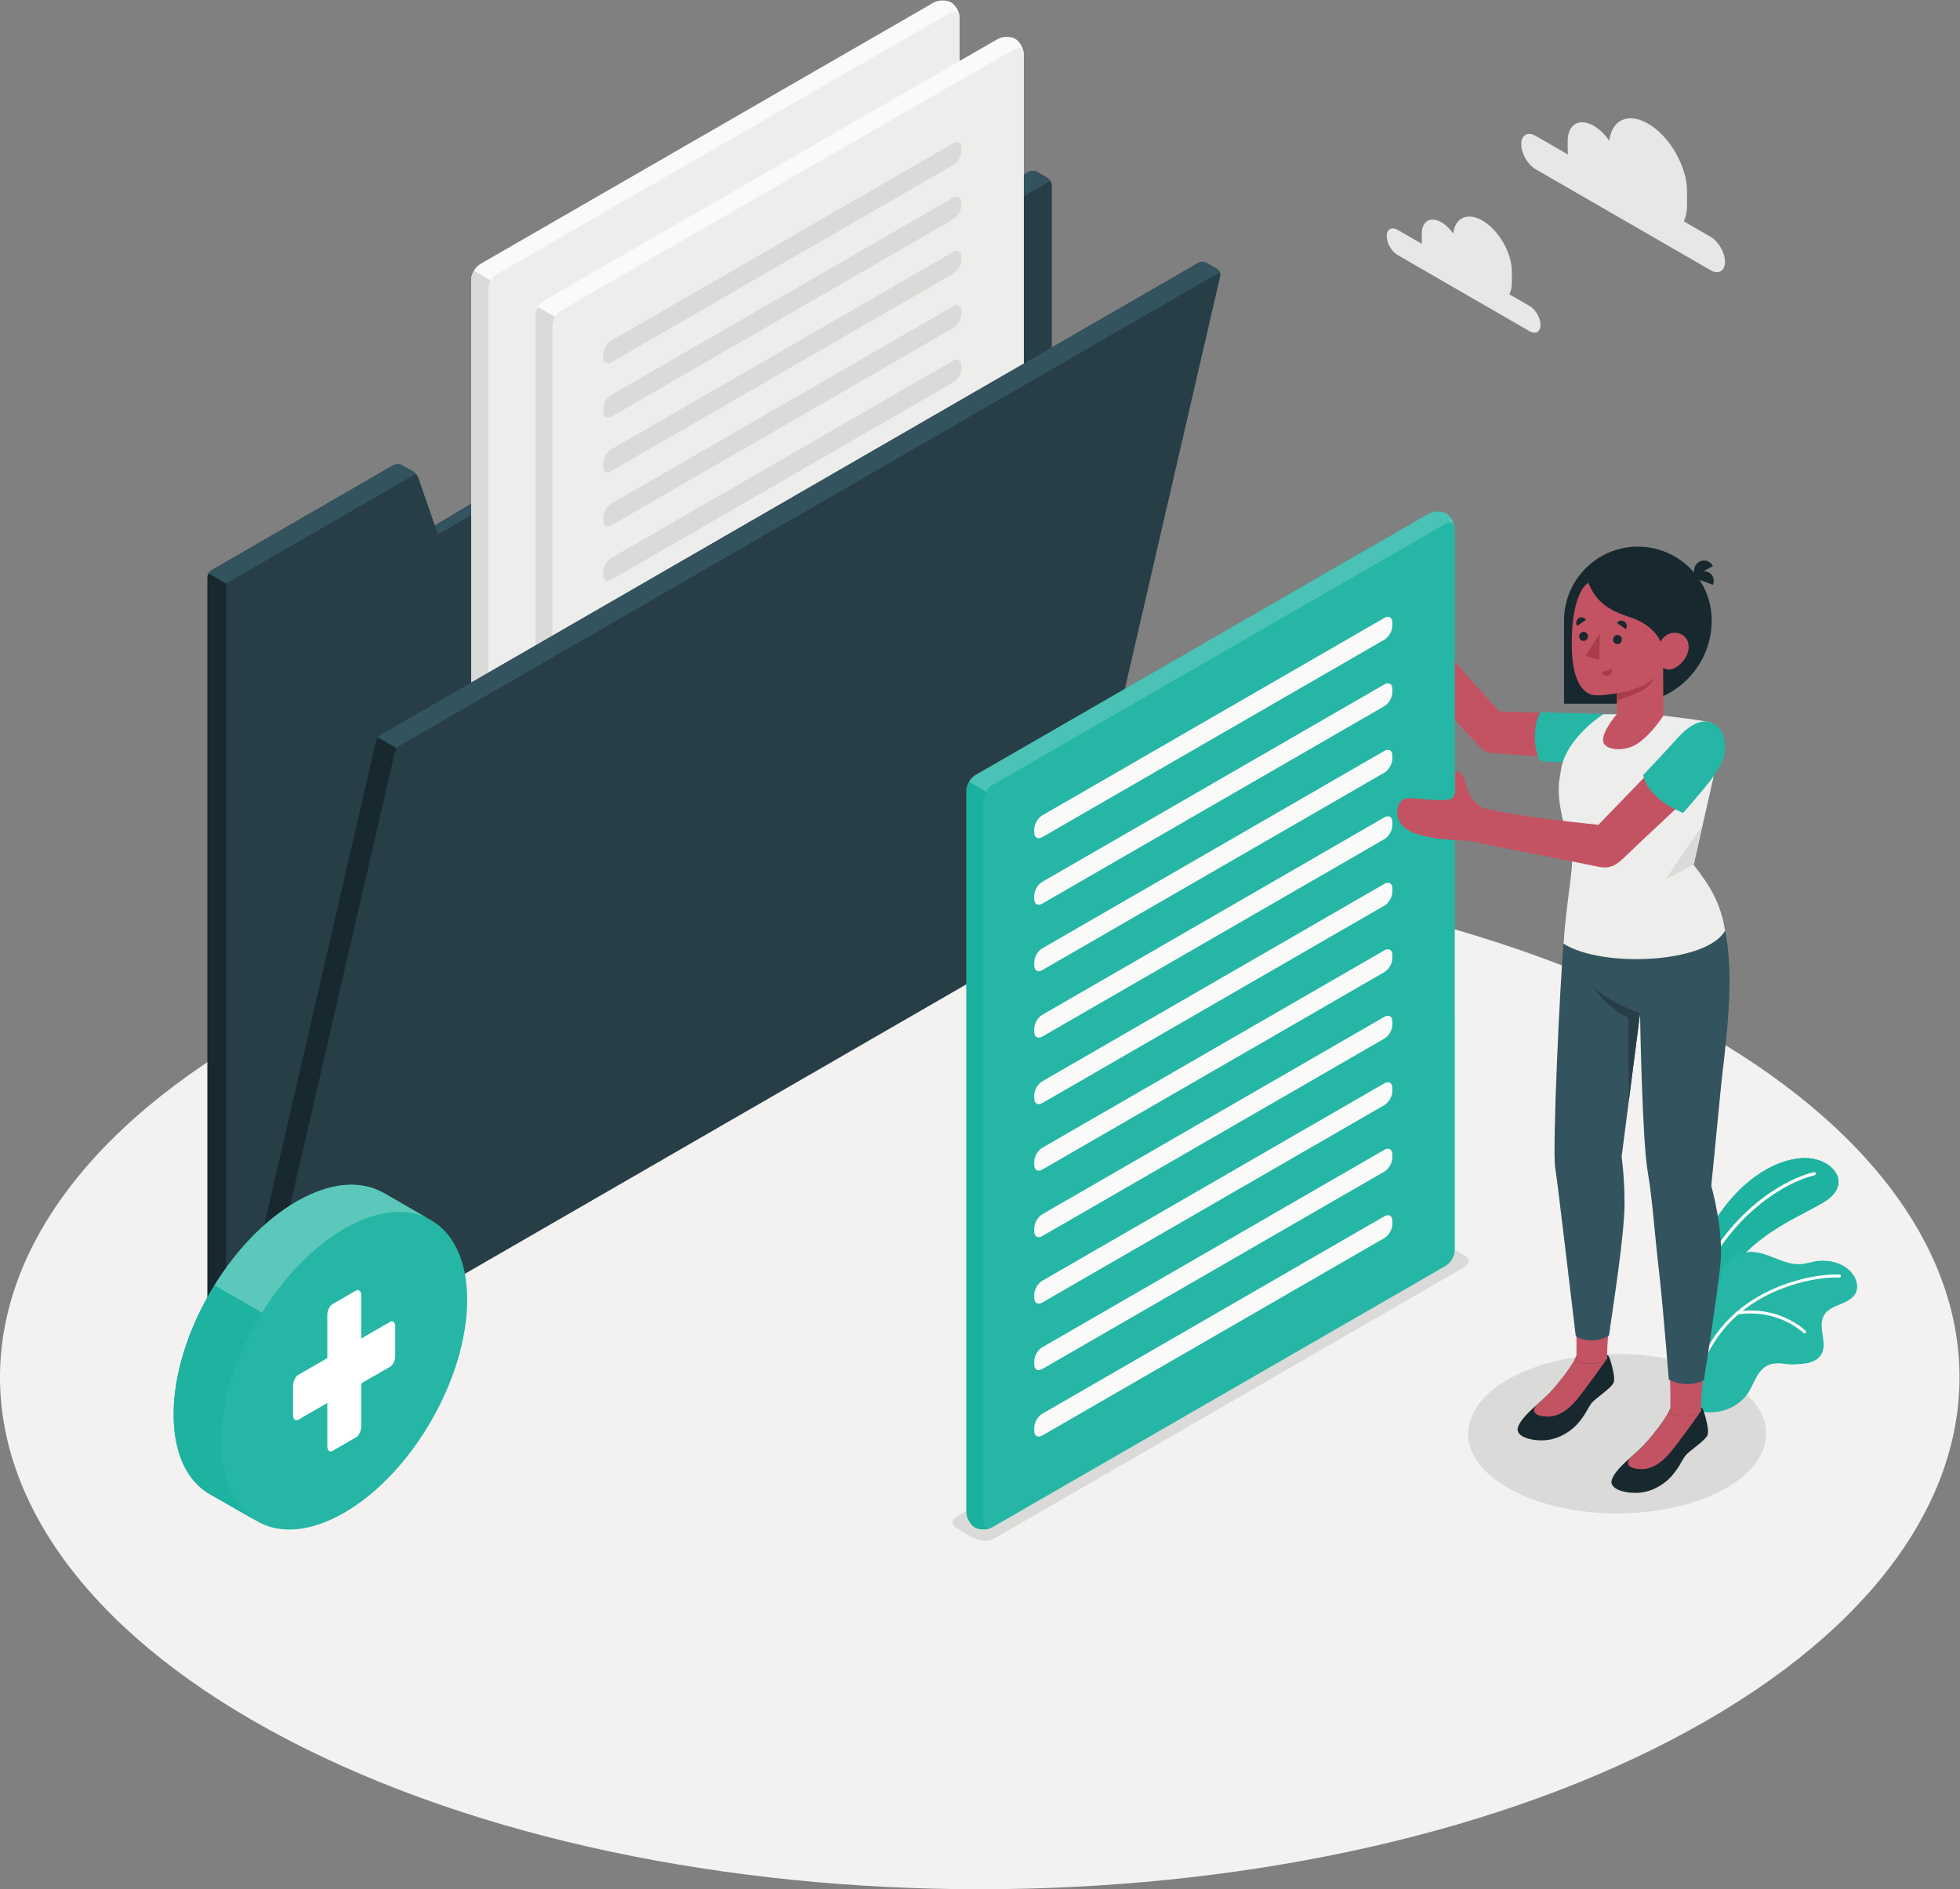 <?xml version="1.0" encoding="UTF-8" standalone="no"?>
<!-- Created with Inkscape (http://www.inkscape.org/) -->

<svg
   version="1.1"
   id="svg2"
   width="563.013"
   height="542.813"
   viewBox="0 0 563.013 542.813"
   sodipodi:docname="2905273.eps"
   xmlns:inkscape="http://www.inkscape.org/namespaces/inkscape"
   xmlns:sodipodi="http://sodipodi.sourceforge.net/DTD/sodipodi-0.dtd"
   xmlns="http://www.w3.org/2000/svg"
   xmlns:svg="http://www.w3.org/2000/svg">
  <rect x="0" y="0" width="563.013" height="542.813" fill="#808080" stroke="none"/>
  <defs
     id="defs6" />
  <sodipodi:namedview
     id="namedview4"
     pagecolor="#ffffff"
     bordercolor="#000000"
     borderopacity="0.25"
     inkscape:showpageshadow="2"
     inkscape:pageopacity="0.0"
     inkscape:pagecheckerboard="0"
     inkscape:deskcolor="#d1d1d1" />
  <g
     id="g8"
     inkscape:groupmode="layer"
     inkscape:label="ink_ext_XXXXXX"
     transform="matrix(1.333,0,0,-1.333,0,542.813)">
    <g
       id="g10"
       transform="scale(0.1)">
      <path
         d="m 618.398,323.211 c 824.522,-430.941 2161.332,-430.949 2985.832,-0.012 824.52,430.961 824.52,1129.661 0,1560.601 -824.52,430.95 -2161.32,430.95 -2985.847,0.01 -824.516,-430.94 -824.516,-1129.65 0.015,-1560.599"
         style="fill:#f3f2f1;fill-opacity:1;fill-rule:nonzero;stroke:none"
         id="path12" />
      <path
         d="m 2061.7,778.09 37.95,-21.91 c 11.96,-6.91 31.35,-6.91 43.3,0 l 1012.83,584.75 c 11.96,6.91 11.96,18.1 0,25.01 l -37.94,21.9 c -11.96,6.91 -31.34,6.91 -43.3,0.01 L 2061.7,803.09 c -11.96,-6.899 -11.96,-18.09 0,-25"
         style="fill:#dadbd8;fill-opacity:1;fill-rule:nonzero;stroke:none"
         id="path14" />
      <path
         d="m 3711.84,860.332 c -125.41,-67.094 -328.74,-67.094 -454.15,0 -125.41,67.066 -125.41,175.848 0,242.938 125.41,67.07 328.74,67.07 454.15,0 125.41,-67.09 125.41,-175.872 0,-242.938"
         style="fill:#dadbd8;fill-opacity:1;fill-rule:nonzero;stroke:none"
         id="path16" />
      <path
         d="m 3634.22,1262 c 0,0 11.56,101.65 62.12,180.55 50.57,78.9 120.05,128.14 184.88,133.26 64.83,5.13 117.19,-54.51 47.83,-95.47 -69.37,-40.96 -192.61,-82.76 -249.32,-235.95 l -45.51,17.61"
         style="fill:#26b6a6;fill-opacity:1;fill-rule:nonzero;stroke:none"
         id="path18" />
      <path
         d="m 3679.73,1244.39 -45.51,17.61 c 0,0 11.56,101.65 62.12,180.55 50.57,78.9 120.05,128.14 184.88,133.26 2.63,0.21 5.25,0.31 7.83,0.31 39.71,0 72.83,-23.89 72.84,-51.41 0,-14.8 -9.57,-30.63 -32.84,-44.37 -69.37,-40.96 -192.61,-82.76 -249.32,-235.95"
         style="fill:#1db3a0;fill-opacity:1;fill-rule:nonzero;stroke:none"
         id="path20" />
      <path
         d="m 3653.23,1288.4 -0.69,0.2 c -1.77,0.72 -2.62,2.74 -1.9,4.51 68.41,168.49 198.65,238.84 257.96,252.5 1.86,0.44 3.72,-0.74 4.16,-2.6 0.42,-1.87 -0.73,-3.73 -2.6,-4.15 -58.1,-13.38 -185.77,-82.52 -253.1,-248.36 -0.64,-1.54 -2.26,-2.39 -3.83,-2.1"
         style="fill:#ffffff;fill-opacity:1;fill-rule:nonzero;stroke:none"
         id="path22" />
      <path
         d="m 3999.53,1286.41 c -5.87,-13.23 -20.32,-20.13 -33.76,-25.54 -13.37,-5.37 -28.03,-11.23 -35.29,-23.74 -14.63,-25.27 9.39,-60.81 -6.31,-85.42 -6.6,-10.32 -18.86,-15.76 -30.91,-17.92 -10.01,-1.87 -20.22,-1.86 -30.37,-2.71 -4.89,0.1 -9.73,0.45 -14.44,1.12 -13.93,2.03 -29.05,2.67 -41.82,-4.46 -20.08,-11.29 -26.26,-36.65 -38.46,-56.21 -14.62,-23.42 -40.49,-38.75 -67.66,-42.45 -9.03,-1.19 -25.82,-2.81 -35.02,2.31 l -1.89,1.21 -0.17,0.17 c -1.27,1.42 -2.85,3.24 -3.53,4.22 l -0.36,0.6 c -3.56,13.1 2.25,26.74 2.49,40.28 l -0.02,2.45 c -0.56,15.74 -1.01,31.39 -1.37,47.09 -0.73,28.89 -1.06,57.83 -0.87,86.74 0.21,18.77 -2.06,39.32 5.89,57.01 8.8,19.45 30.66,19.88 38.94,38.97 3.31,7.61 5.07,15.76 8.28,23.46 9.56,22.55 32.73,38.77 57.26,39.98 38.19,1.94 72.46,-28.99 110.61,-26.18 9.87,0.78 19.5,3.78 29.24,5.58 30.92,5.79 66.68,-3.02 84.07,-29.19 7.26,-10.94 10.79,-25.37 5.47,-37.37"
         style="fill:#26b6a6;fill-opacity:1;fill-rule:nonzero;stroke:none"
         id="path24" />
      <path
         d="m 3656.41,1097.74 -0.25,0.06 c -1.74,0.46 -2.78,2.25 -2.31,3.99 52.77,197.97 261.35,226.58 310.15,223.06 1.77,-0.15 3.13,-1.69 3.02,-3.49 -0.13,-1.79 -1.69,-3.14 -3.49,-3.01 -47.73,3.44 -251.76,-24.55 -303.39,-218.24 -0.44,-1.66 -2.08,-2.67 -3.73,-2.37"
         style="fill:#ffffff;fill-opacity:1;fill-rule:nonzero;stroke:none"
         id="path26" />
      <path
         d="m 3888.17,1198.06 -1.73,0.91 c -0.52,0.53 -53.71,52.97 -141.94,39.99 -1.78,-0.24 -3.44,0.96 -3.7,2.74 -0.27,1.78 0.97,3.44 2.74,3.7 91.64,13.48 146.98,-41.29 147.54,-41.84 1.26,-1.29 1.25,-3.34 -0.03,-4.61 -0.78,-0.78 -1.86,-1.08 -2.88,-0.89"
         style="fill:#ffffff;fill-opacity:1;fill-rule:nonzero;stroke:none"
         id="path28" />
      <path
         d="m 2266.26,2203.04 v -99.6 L 540.547,1107.24 v -0.1 l -53.102,-30.6 c -22.394,12.9 -40.593,45.8 -40.593,73.4 v 1677.9 c 0,2.8 1,5.8 2.5,8.5 1.593,2.7 3.796,5.1 6.195,6.5 l 393.301,227.1 c 4.8,2.7 32.804,-9 37.402,-11.8 l 3,-1.7 c 2.301,-1.4 4.801,-3.6 6.898,-6.1 2.301,-2.7 4.204,-5.6 5,-8.3 l 35.602,-102.8 1280.2,762.6 c 4.6,2.59 12,2.7 16.81,0.3 l 23.78,-13.8 c 2.41,-1.41 4.51,-3.7 6.11,-6.41 1.6,-2.69 2.5,-5.79 2.5,-8.59 v -350.41 l 0.11,-1119.89"
         style="fill:#17282f;fill-opacity:1;fill-rule:nonzero;stroke:none"
         id="path30" />
      <path
         d="M 2266.26,2103.44 487.445,1076.54 v 1737.89 l 408.703,235.91 c 2.301,-2.7 4.204,-5.6 5,-8.3 l 35.602,-102.8 6.801,-19.5 1320.099,762.19 c 1.6,-2.69 2.5,-5.79 2.5,-8.59 l 0.11,-1569.9"
         style="fill:#273e47;fill-opacity:1;fill-rule:nonzero;stroke:none"
         id="path32" />
      <path
         d="m 896.148,3050.34 -408.703,-235.91 -38.093,21.91 c 1.601,2.71 3.796,5.11 6.199,6.51 l 393.301,227.1 c 4.8,2.7 12.5,2.7 17.101,-0.11 l 23.297,-13.4 c 2.297,-1.4 4.797,-3.6 6.898,-6.1"
         style="fill:#33535f;fill-opacity:1;fill-rule:nonzero;stroke:none"
         id="path34" />
      <path
         d="m 2263.65,3681.93 -1320.099,-762.19 -6.801,19.5 1280.2,762.61 c 4.6,2.6 12,2.7 16.81,0.29 l 23.78,-13.8 c 2.41,-1.41 4.51,-3.7 6.11,-6.41"
         style="fill:#33535f;fill-opacity:1;fill-rule:nonzero;stroke:none"
         id="path36" />
      <path
         d="m 1033.95,1783.23 c -10.17,5.88 -18.43,20.8 -18.43,33.33 v 1652.61 c 0,12.53 8.8,27.76 19.65,34.03 l 976.22,563.02 c 10.85,6.26 27.9,6.58 38.08,0.7 10.18,-5.88 18.43,-20.8 18.43,-33.33 l 0.01,-1652.6 c 0,-12.53 -8.8,-27.77 -19.65,-34.03 l -976.23,-563.02 c -10.85,-6.27 -27.9,-6.59 -38.08,-0.71"
         style="fill:#fafaf9;fill-opacity:1;fill-rule:nonzero;stroke:none"
         id="path38" />
      <path
         d="m 1072.03,1783.94 976.23,563.02 c 10.85,6.26 19.65,21.5 19.65,34.03 l -0.01,1652.6 c 0,12.53 -8.8,17.61 -19.65,11.34 l -976.23,-563.02 c -10.85,-6.26 -19.65,-21.5 -19.65,-34.03 l 0.01,-1652.6 c 0,-12.53 8.8,-17.61 19.65,-11.34"
         style="fill:#ededeb;fill-opacity:1;fill-rule:nonzero;stroke:none"
         id="path40" />
      <path
         d="m 1179,3416.3 737.14,425.59 c 9.56,5.53 17.32,1.05 17.32,-10 v -6.9 c 0,-11.04 -7.76,-24.47 -17.32,-30 L 1178.99,3369.4 c -9.56,-5.52 -17.31,-1.04 -17.31,10 v 6.9 c 0.01,11.05 7.76,24.48 17.32,30"
         style="fill:#dadbd8;fill-opacity:1;fill-rule:nonzero;stroke:none"
         id="path42" />
      <path
         d="m 1179,3299.18 737.14,425.59 c 9.56,5.52 17.32,1.05 17.32,-10 v -6.9 c 0,-11.05 -7.76,-24.48 -17.32,-30 l -737.15,-425.59 c -9.56,-5.53 -17.31,-1.05 -17.31,10 v 6.9 c 0.01,11.05 7.76,24.48 17.32,30"
         style="fill:#dadbd8;fill-opacity:1;fill-rule:nonzero;stroke:none"
         id="path44" />
      <path
         d="m 1179,3182.06 737.14,425.59 c 9.56,5.52 17.32,1.04 17.32,-10 v -6.91 c 0,-11.04 -7.76,-24.47 -17.32,-30 l -737.15,-425.59 c -9.56,-5.52 -17.31,-1.05 -17.31,10 v 6.91 c 0.01,11.04 7.76,24.47 17.32,30"
         style="fill:#dadbd8;fill-opacity:1;fill-rule:nonzero;stroke:none"
         id="path46" />
      <path
         d="m 1179,3064.93 737.14,425.59 c 9.56,5.53 17.32,1.05 17.32,-10 v -6.9 c 0,-11.05 -7.76,-24.48 -17.32,-30 l -737.15,-425.59 c -9.56,-5.52 -17.31,-1.05 -17.31,10 v 6.9 c 0.01,11.05 7.76,24.48 17.32,30"
         style="fill:#dadbd8;fill-opacity:1;fill-rule:nonzero;stroke:none"
         id="path48" />
      <path
         d="m 1179,2947.8 737.14,425.6 c 9.56,5.52 17.32,1.05 17.32,-10 v -6.9 c 0,-11.05 -7.76,-24.48 -17.32,-30 l -737.15,-425.6 c -9.56,-5.52 -17.31,-1.05 -17.31,10 v 6.9 c 0.01,11.05 7.76,24.48 17.32,30"
         style="fill:#dadbd8;fill-opacity:1;fill-rule:nonzero;stroke:none"
         id="path50" />
      <path
         d="m 1179,2829.83 737.14,425.59 c 9.56,5.52 17.32,1.04 17.32,-10 v -6.91 c 0,-11.04 -7.76,-24.47 -17.32,-30 l -737.15,-425.59 c -9.56,-5.52 -17.31,-1.04 -17.31,10 v 6.91 c 0.01,11.04 7.76,24.47 17.32,30"
         style="fill:#dadbd8;fill-opacity:1;fill-rule:nonzero;stroke:none"
         id="path52" />
      <path
         d="m 1179,2712.7 737.14,425.59 c 9.56,5.53 17.32,1.05 17.32,-10 v -6.9 c 0,-11.05 -7.76,-24.48 -17.32,-30 L 1178.99,2665.8 c -9.56,-5.53 -17.31,-1.05 -17.31,10 v 6.9 c 0.01,11.05 7.76,24.48 17.32,30"
         style="fill:#dadbd8;fill-opacity:1;fill-rule:nonzero;stroke:none"
         id="path54" />
      <path
         d="m 1179,2595.58 737.14,425.59 c 9.56,5.52 17.32,1.04 17.32,-10 v -6.91 c 0,-11.04 -7.76,-24.47 -17.32,-30 l -737.15,-425.59 c -9.56,-5.52 -17.31,-1.04 -17.31,10 v 6.91 c 0.01,11.04 7.76,24.48 17.32,30"
         style="fill:#dadbd8;fill-opacity:1;fill-rule:nonzero;stroke:none"
         id="path56" />
      <path
         d="m 1179,2478.45 737.14,425.59 c 9.56,5.53 17.32,1.05 17.32,-10 v -6.9 c 0,-11.05 -7.76,-24.48 -17.32,-30 l -737.15,-425.59 c -9.56,-5.53 -17.31,-1.05 -17.31,10 v 6.9 c 0.01,11.05 7.76,24.48 17.32,30"
         style="fill:#dadbd8;fill-opacity:1;fill-rule:nonzero;stroke:none"
         id="path58" />
      <path
         d="m 1179,2361.32 737.14,425.6 c 9.56,5.52 17.32,1.05 17.32,-10 v -6.9 c 0,-11.05 -7.76,-24.48 -17.32,-30 l -737.15,-425.59 c -9.56,-5.53 -17.31,-1.05 -17.31,10 v 6.89 c 0.01,11.05 7.76,24.48 17.32,30"
         style="fill:#dadbd8;fill-opacity:1;fill-rule:nonzero;stroke:none"
         id="path60" />
      <path
         d="m 1179,2243.69 737.14,425.59 c 9.56,5.52 17.32,1.04 17.32,-10 v -6.91 c 0,-11.04 -7.76,-24.47 -17.32,-30 l -737.15,-425.59 c -9.56,-5.52 -17.31,-1.04 -17.31,10 v 6.91 c 0.01,11.04 7.76,24.48 17.32,30"
         style="fill:#dadbd8;fill-opacity:1;fill-rule:nonzero;stroke:none"
         id="path62" />
      <path
         d="m 1179,2126.56 737.14,425.59 c 9.56,5.53 17.32,1.05 17.32,-10 v -6.9 c 0,-11.04 -7.76,-24.48 -17.32,-30 l -737.15,-425.59 c -9.56,-5.52 -17.31,-1.05 -17.31,10 v 6.9 c 0.01,11.05 7.76,24.48 17.32,30"
         style="fill:#dadbd8;fill-opacity:1;fill-rule:nonzero;stroke:none"
         id="path64" />
      <path
         d="m 1179,2009.44 737.14,425.59 c 9.56,5.52 17.32,1.05 17.32,-10 v -6.9 c 0,-11.05 -7.76,-24.48 -17.32,-30 l -737.15,-425.59 c -9.56,-5.53 -17.31,-1.05 -17.31,10 v 6.9 c 0.01,11.04 7.76,24.47 17.32,30"
         style="fill:#dadbd8;fill-opacity:1;fill-rule:nonzero;stroke:none"
         id="path66" />
      <path
         d="m 1069.47,1782.65 c -10.8,-5 -26.1,-4.9 -35.5,0.6 -10.2,5.9 -18.4,20.8 -18.4,33.3 v 1652.57 c 0,6.31 2.2,13.2 5.7,19.4 l 36.9,-21.3 c -3.6,-6.09 -5.8,-13.1 -5.8,-19.29 V 1795.25 c 0,-11.5 7.5,-16.7 17.1,-12.6"
         style="fill:#dadbd8;fill-opacity:1;fill-rule:nonzero;stroke:none"
         id="path68" />
      <path
         d="m 1172.14,1704.83 c -10.18,5.88 -18.43,20.8 -18.43,33.33 v 1652.6 c 0,12.53 8.8,27.77 19.65,34.04 l 976.22,563.01 c 10.85,6.27 27.9,6.59 38.07,0.71 10.19,-5.88 18.44,-20.8 18.44,-33.33 l 0.01,-1652.6 c 0,-12.53 -8.8,-27.77 -19.65,-34.03 l -976.22,-563.03 c -10.86,-6.26 -27.91,-6.58 -38.09,-0.7"
         style="fill:#fafaf9;fill-opacity:1;fill-rule:nonzero;stroke:none"
         id="path70" />
      <path
         d="m 1210.23,1705.53 976.22,563.03 c 10.85,6.26 19.65,21.5 19.65,34.03 l -0.01,1652.6 c 0,12.53 -8.8,17.61 -19.65,11.35 l -976.23,-563.03 c -10.85,-6.26 -19.65,-21.5 -19.65,-34.03 l 0.02,-1652.6 c 0,-12.53 8.79,-17.61 19.65,-11.35"
         style="fill:#ededeb;fill-opacity:1;fill-rule:nonzero;stroke:none"
         id="path72" />
      <path
         d="m 1317.2,3337.9 737.13,425.59 c 9.57,5.53 17.32,1.05 17.32,-10 v -6.9 c 0,-11.05 -7.75,-24.47 -17.32,-30 L 1317.18,3291 c -9.56,-5.52 -17.32,-1.05 -17.31,10 v 6.9 c 0,11.05 7.76,24.48 17.33,30"
         style="fill:#dadbd8;fill-opacity:1;fill-rule:nonzero;stroke:none"
         id="path74" />
      <path
         d="m 1317.2,3220.78 737.13,425.59 c 9.57,5.52 17.32,1.04 17.32,-10 v -6.91 c 0,-11.04 -7.75,-24.47 -17.32,-30 l -737.15,-425.58 c -9.56,-5.53 -17.32,-1.05 -17.31,10 v 6.9 c 0,11.04 7.76,24.47 17.33,30"
         style="fill:#dadbd8;fill-opacity:1;fill-rule:nonzero;stroke:none"
         id="path76" />
      <path
         d="m 1317.2,3103.66 737.13,425.59 c 9.57,5.52 17.32,1.04 17.32,-10 v -6.91 c 0,-11.04 -7.75,-24.48 -17.32,-30 l -737.15,-425.59 c -9.56,-5.52 -17.32,-1.05 -17.31,10 v 6.91 c 0,11.04 7.76,24.47 17.33,30"
         style="fill:#dadbd8;fill-opacity:1;fill-rule:nonzero;stroke:none"
         id="path78" />
      <path
         d="m 1317.2,2986.53 737.13,425.59 c 9.57,5.52 17.32,1.04 17.32,-10 v -6.91 c 0,-11.04 -7.75,-24.47 -17.32,-30 l -737.15,-425.58 c -9.56,-5.53 -17.32,-1.05 -17.31,10 v 6.9 c 0,11.04 7.76,24.48 17.33,30"
         style="fill:#dadbd8;fill-opacity:1;fill-rule:nonzero;stroke:none"
         id="path80" />
      <path
         d="M 1317.2,2869.41 2054.33,3295 c 9.57,5.52 17.32,1.04 17.32,-10 v -6.91 c 0,-11.04 -7.75,-24.47 -17.32,-30 L 1317.18,2822.5 c -9.56,-5.52 -17.32,-1.05 -17.31,10 v 6.91 c 0,11.04 7.76,24.47 17.33,30"
         style="fill:#dadbd8;fill-opacity:1;fill-rule:nonzero;stroke:none"
         id="path82" />
      <path
         d="m 1317.2,2751.42 737.13,425.6 c 9.57,5.52 17.32,1.04 17.32,-10 v -6.91 c 0,-11.05 -7.75,-24.47 -17.32,-30 l -737.15,-425.59 c -9.56,-5.52 -17.32,-1.05 -17.31,10 v 6.9 c 0,11.05 7.76,24.48 17.33,30"
         style="fill:#dadbd8;fill-opacity:1;fill-rule:nonzero;stroke:none"
         id="path84" />
      <path
         d="m 1317.2,2634.3 737.13,425.59 c 9.57,5.52 17.32,1.05 17.32,-10 v -6.91 c 0,-11.04 -7.75,-24.47 -17.32,-30 l -737.15,-425.59 c -9.56,-5.52 -17.32,-1.04 -17.31,10 v 6.91 c 0,11.04 7.76,24.48 17.33,30"
         style="fill:#dadbd8;fill-opacity:1;fill-rule:nonzero;stroke:none"
         id="path86" />
      <path
         d="m 1317.2,2517.17 737.13,425.59 c 9.57,5.53 17.32,1.05 17.32,-10 v -6.9 c 0,-11.04 -7.75,-24.48 -17.32,-30 l -737.15,-425.59 c -9.56,-5.52 -17.32,-1.05 -17.31,10 v 6.9 c 0,11.05 7.76,24.48 17.33,30"
         style="fill:#dadbd8;fill-opacity:1;fill-rule:nonzero;stroke:none"
         id="path88" />
      <path
         d="m 1317.2,2400.05 737.13,425.59 c 9.57,5.52 17.32,1.05 17.32,-10 v -6.9 c 0,-11.05 -7.75,-24.48 -17.32,-30 l -737.15,-425.59 c -9.56,-5.53 -17.32,-1.05 -17.31,10 v 6.9 c 0,11.05 7.76,24.48 17.33,30"
         style="fill:#dadbd8;fill-opacity:1;fill-rule:nonzero;stroke:none"
         id="path90" />
      <path
         d="m 1317.2,2282.93 737.13,425.59 c 9.57,5.52 17.32,1.04 17.32,-10 v -6.91 c 0,-11.04 -7.75,-24.47 -17.32,-30 l -737.15,-425.59 c -9.56,-5.52 -17.32,-1.04 -17.31,10 v 6.91 c 0,11.04 7.76,24.47 17.33,30"
         style="fill:#dadbd8;fill-opacity:1;fill-rule:nonzero;stroke:none"
         id="path92" />
      <path
         d="m 1317.2,2165.28 737.13,425.6 c 9.57,5.52 17.32,1.05 17.32,-10 v -6.91 c 0,-11.04 -7.75,-24.48 -17.32,-30 l -737.15,-425.59 c -9.56,-5.52 -17.32,-1.04 -17.31,10 v 6.9 c 0,11.05 7.76,24.48 17.33,30"
         style="fill:#dadbd8;fill-opacity:1;fill-rule:nonzero;stroke:none"
         id="path94" />
      <path
         d="m 1317.2,2048.16 737.13,425.59 c 9.57,5.52 17.32,1.05 17.32,-10 v -6.9 c 0,-11.05 -7.75,-24.48 -17.32,-30 l -737.15,-425.59 c -9.56,-5.53 -17.32,-1.05 -17.31,10 v 6.9 c 0,11.05 7.76,24.48 17.33,30"
         style="fill:#dadbd8;fill-opacity:1;fill-rule:nonzero;stroke:none"
         id="path96" />
      <path
         d="m 1317.2,1931.04 737.13,425.59 c 9.57,5.52 17.32,1.04 17.32,-10 v -6.91 c 0,-11.04 -7.75,-24.47 -17.32,-30 l -737.15,-425.59 c -9.56,-5.52 -17.32,-1.04 -17.31,10 v 6.91 c 0,11.04 7.76,24.47 17.33,30"
         style="fill:#dadbd8;fill-opacity:1;fill-rule:nonzero;stroke:none"
         id="path98" />
      <path
         d="m 1207.66,1704.24 c -10.8,-5 -26.1,-4.89 -35.5,0.61 -10.2,5.89 -18.4,20.8 -18.4,33.3 v 1652.57 c 0,6.3 2.2,13.2 5.7,19.41 l 36.9,-21.31 c -3.61,-6.1 -5.8,-13.1 -5.8,-19.3 V 1716.85 c 0,-11.51 7.5,-16.71 17.1,-12.61"
         style="fill:#dadbd8;fill-opacity:1;fill-rule:nonzero;stroke:none"
         id="path100" />
      <path
         d="m 2629.55,3477.34 -285.2,-1235 -26.3,-113.6 c -6.2,-26.9 -30.6,-59.9 -54.5,-73.7 l -1692.202,-977 c -11.2,-6.5 -25.602,-10.1 -40,-10.7 -15.996,-0.7 -32.098,2.3 -43.903,9.2 l 8.703,37.7 c 0.301,1.2 0.602,2.4 0.899,3.7 l 9.5,41.3 41.402,179.2 262.199,1135.4 c 0.301,1.4 0.903,2.8 1.598,4.2 0.699,1.3 1.5,2.6 2.305,3.8 l 0.398,0.6 c 2,2.6 4.301,4.8 6.602,6.2 l 1445.099,834.29 316.3,182.61 c 4.8,2.8 12.59,2.8 17.4,0 l 23.3,-13.4 c 4.7,-2.8 7.6,-9.41 6.4,-14.8"
         style="fill:#273e47;fill-opacity:1;fill-rule:nonzero;stroke:none"
         id="path102" />
      <path
         d="m 2629.85,3479.84 c -0.21,3.5 -2.8,4.59 -6.7,2.3 l -1761.498,-1017 c -2.3,-1.3 -4.703,-3.6 -6.601,-6.2 l -40.602,23.5 c 2,2.6 4.301,4.8 6.602,6.2 l 1761.399,1016.9 c 4.8,2.8 12.59,2.8 17.4,0 l 23.3,-13.4 c 3.99,-2.4 6.7,-7.5 6.7,-12.3"
         style="fill:#33535f;fill-opacity:1;fill-rule:nonzero;stroke:none"
         id="path104" />
      <path
         d="m 855.051,2458.94 c -1.203,-1.6 -2.199,-3.3 -3.004,-4.9 -0.598,-1.3 -0.996,-2.5 -1.301,-3.6 L 600.051,1364.64 h -0.106 l -52.797,-228.8 -6.601,-28.6 v -0.1 l -9.199,-39.8 c -15.996,-0.7 -32.098,2.3 -43.903,9.2 l 8.703,37.7 c 0.301,1.2 0.602,2.4 0.899,3.7 l 9.5,41.3 41.402,179.2 262.199,1135.4 c 0.301,1.4 0.903,2.8 1.598,4.2 0.699,1.3 1.5,2.6 2.305,3.8 l 0.398,0.6 40.602,-23.5"
         style="fill:#17282f;fill-opacity:1;fill-rule:nonzero;stroke:none"
         id="path106" />
      <path
         d="m 549.488,1181.4 c 4.285,-2.47 6.453,-7.46 5.34,-12.28 l -14.281,-61.88 v -0.1 l -7.168,-31.02 c -1.234,-5.34 -6.141,-9.03 -11.609,-8.76 -12.692,0.63 -24.879,3.66 -34.325,9.18 -22.394,12.9 -40.593,45.8 -40.593,73.4 v 71.21 c 0,8.67 9.382,14.09 16.89,9.75 l 18.086,-10.45 c 3.481,-2.02 5.617,-5.76 5.617,-9.77 v -35.4 c 0,-13.39 19.215,-15.58 22.231,-2.52 l 3.019,13.09 c 1.703,7.37 10.047,10.99 16.598,7.21 l 20.195,-11.66"
         style="fill:#17282f;fill-opacity:1;fill-rule:nonzero;stroke:none"
         id="path108" />
      <path
         d="m 923.047,1445.32 -96.305,55.59 h -0.199 l -1,0.61 -0.098,-0.21 c -47.89,27.04 -113.539,23.05 -186.277,-18.96 -68.051,-39.2 -130.105,-104.66 -176.902,-180.39 -54.078,-87.2 -88.102,-188.17 -88.102,-278.66 0,-84.409 29.539,-143.679 77.324,-171.409 v -0.11 l 0.305,-0.09 97.781,-55.851 c 48.293,-30.781 116.465,-28.059 192.098,15.609 146.391,84.512 265.068,290.061 265.078,459.091 0,88.01 -32.203,148.68 -83.703,174.78"
         style="fill:#26b6a6;fill-opacity:1;fill-rule:nonzero;stroke:none"
         id="path110" />
      <path
         d="m 547.668,796.922 -25.074,14.328 24.996,-14.281 c 0.023,-0.02 0.051,-0.028 0.078,-0.047 m -96.18,54.887 -0.023,0.011 v 0.078 c 0.008,-0.007 0.015,-0.007 0.023,-0.007 v -0.082 m -20.367,14.781 c -25.734,22.711 -43.973,56.91 -52.144,101.101 8.171,-44.179 26.418,-78.371 52.144,-101.101 m -52.156,101.172 c -0.012,0.058 -0.024,0.117 -0.035,0.179 0.011,-0.062 0.023,-0.121 0.035,-0.179 m -0.082,0.437 v 0 0 m -4.719,55.111 v 0.01 c 0,60.99 15.441,126.7 42.066,189.75 -26.613,-63.06 -42.062,-128.79 -42.066,-189.76"
         style="fill:#d5d7d4;fill-opacity:1;fill-rule:nonzero;stroke:none"
         id="path112" />
      <path
         d="m 547.59,796.969 -24.996,14.281 -70.824,40.469 -0.282,0.09 v 0.082 c -0.008,0 -0.015,0 -0.023,0.007 v 0.024 c -7.211,4.18 -14.004,9.078 -20.344,14.668 -25.726,22.73 -43.973,56.922 -52.144,101.101 -0.004,0.02 -0.008,0.039 -0.012,0.071 -0.012,0.058 -0.024,0.117 -0.035,0.179 -0.016,0.09 -0.032,0.168 -0.047,0.258 v 0 c -3.098,16.942 -4.715,35.331 -4.719,55.111 0.004,60.97 15.453,126.7 42.066,189.76 12.887,30.52 28.391,60.41 46.036,88.85 v 0 0 l 102.3,-59 c -54.101,-87.2 -88,-188 -88,-278.4 0,-80.649 26.969,-138.329 71.024,-167.551"
         style="fill:#1db3a0;fill-opacity:1;fill-rule:nonzero;stroke:none"
         id="path114" />
      <path
         d="m 855.988,1484.03 -29.246,16.88 h -0.199 l -0.984,0.6 0.007,0.01 1,-0.6 h 0.204 l 29.218,-16.89 m -30.543,17.28 c -5.918,3.35 -12.105,6.21 -18.55,8.59 6.445,-2.37 12.636,-5.24 18.554,-8.57 l -0.004,-0.02"
         style="fill:#75898d;fill-opacity:1;fill-rule:nonzero;stroke:none"
         id="path116" />
      <path
         d="m 564.566,1242.92 v 0 0 l -102.3,59 c 46.8,75.8 108.902,141.2 176.902,180.4 42.457,24.53 82.535,36.1 118.066,36.1 17.782,0 34.426,-2.9 49.661,-8.52 6.445,-2.38 12.632,-5.24 18.55,-8.59 l 0.004,0.02 c 0.008,-0.01 0.012,-0.01 0.016,-0.01 l 0.094,0.19 0.984,-0.6 h 0.199 l 29.246,-16.88 65.078,-37.61 c -18.168,8.82 -38.691,13.38 -60.996,13.38 -35.636,0 -75.843,-11.64 -118.406,-36.18 -68.098,-39.4 -130.199,-104.9 -177.098,-180.7"
         style="fill:#5cc8bc;fill-opacity:1;fill-rule:nonzero;stroke:none"
         id="path118" />
      <path
         d="m 778.316,1090.25 v -92.969 c 0,-4.59 -1.086,-9.16 -3.242,-13.73 -2.164,-4.59 -4.73,-7.731 -7.699,-9.442 l -51.078,-29.488 c -2.977,-1.723 -5.543,-1.551 -7.703,0.539 -2.164,2.078 -3.242,5.399 -3.242,9.988 v 92.972 l -62.832,-36.28 c -2.973,-1.72 -5.543,-1.54 -7.7,0.55 -2.168,2.07 -3.242,5.4 -3.242,9.98 v 63.04 c 0,4.57 1.074,9.14 3.242,13.73 2.157,4.57 4.727,7.72 7.7,9.44 l 62.832,36.27 v 92.97 c 0,4.57 1.078,9.15 3.242,13.73 2.16,4.57 4.726,7.72 7.703,9.44 l 51.078,29.49 c 2.969,1.71 5.535,1.53 7.699,-0.55 2.156,-2.08 3.242,-5.41 3.242,-9.98 v -92.97 l 62.426,36.04 c 2.969,1.72 5.539,1.53 7.699,-0.54 2.164,-2.09 3.243,-5.42 3.243,-9.99 v -63.04 c 0,-4.58 -1.079,-9.16 -3.243,-13.73 -2.16,-4.58 -4.73,-7.72 -7.699,-9.43 l -62.426,-36.04"
         style="fill:#ffffff;fill-opacity:1;fill-rule:nonzero;stroke:none"
         id="path120" />
      <path
         d="m 3348.63,2535.11 -116.84,3.24 c -7.85,6.72 -130.55,145.22 -130.55,145.22 0,0 -44.16,-69.68 -44.91,-74.12 -0.73,-4.43 120.33,-133.9 132.3,-146.96 6.62,-7.23 12.69,-13.01 28.56,-13.96 31.66,-1.9 150.22,-10.24 150.22,-10.24 l -18.78,96.82"
         style="fill:#c35363;fill-opacity:1;fill-rule:nonzero;stroke:none"
         id="path122" />
      <path
         d="m 2100.98,779.898 c -10.18,5.872 -18.43,20.801 -18.43,33.321 V 2367.48 c 0,12.53 8.79,27.77 19.64,34.04 l 976.22,563.01 c 10.85,6.27 27.9,6.59 38.08,0.71 10.18,-5.88 18.43,-20.8 18.43,-33.33 l 0.02,-1554.26 c 0,-12.53 -8.8,-27.76 -19.65,-34.03 L 2139.06,780.602 c -10.85,-6.27 -27.9,-6.582 -38.08,-0.704"
         style="fill:#26b6a6;fill-opacity:1;fill-rule:nonzero;stroke:none"
         id="path124" />
      <path
         d="m 2118.9,775.68 c -3.71,0 -7.37,0.441 -10.72,1.332 3.36,-0.883 7.02,-1.321 10.73,-1.321 1.28,0 2.58,0.047 3.86,0.161 -1.29,-0.114 -2.61,-0.172 -3.87,-0.172 m 3.88,0.172 c 0.02,0 0.03,0 0.04,0 -0.01,0 -0.02,0 -0.04,0 m 1.41,0.128 c 1.89,0.219 3.77,0.551 5.59,0.989 l -1.17,-0.289 c -1.48,-0.289 -2.96,-0.59 -4.42,-0.7 m 6.01,1.102 c 0.17,0.039 0.34,0.09 0.51,0.129 -0.04,-0.012 -0.07,-0.02 -0.11,-0.031 l -0.4,-0.098 m -28.56,2.449 c -0.22,0.11 -0.43,0.231 -0.63,0.348 -0.2,0.121 -0.41,0.242 -0.6,0.363 0.19,-0.121 0.38,-0.23 0.57,-0.344 0.21,-0.128 0.43,-0.25 0.66,-0.367"
         style="fill:#b4b6b4;fill-opacity:1;fill-rule:nonzero;stroke:none"
         id="path126" />
      <path
         d="m 2086.21,2382.8 c 0.63,1.41 1.32,2.71 2.1,4.08 v 0 0 h 0.01 c -0.77,-1.33 -1.48,-2.7 -2.11,-4.08"
         style="fill:#1f3239;fill-opacity:1;fill-rule:nonzero;stroke:none"
         id="path128" />
      <path
         d="m 2118.91,775.691 c -3.71,0 -7.37,0.438 -10.73,1.321 -2.35,0.617 -4.56,1.457 -6.54,2.519 -0.23,0.117 -0.45,0.239 -0.66,0.367 -0.19,0.114 -0.38,0.223 -0.57,0.344 -3.59,2.207 -6.96,5.559 -9.71,9.539 -4.89,6.801 -8.09,15.598 -8.09,23.399 v 1554.3 c 0,3.2 0.5,6.4 1.5,9.7 0.49,1.7 1.1,3.3 1.79,4.9 0.1,0.24 0.21,0.48 0.31,0.72 0.63,1.38 1.34,2.75 2.11,4.08 l 36.78,-21.3 v 0 h 0.11 l -0.91,-1.5 c -3,-5.7 -4.9,-12.1 -4.9,-17.8 V 791.879 c 0,-2.199 0.3,-4.199 0.81,-5.899 0.79,-2.601 2.09,-4.601 3.8,-6 1.2,-0.898 2.5,-1.5 3.99,-1.898 l 2.31,-0.203 2.69,0.402 0.61,0.098 1.99,0.601 -1.4,-0.601 c -1.07,-0.481 -2.23,-0.777 -3.49,-1.168 -0.17,-0.039 -0.34,-0.09 -0.51,-0.129 l -0.42,-0.113 c -1.82,-0.438 -3.7,-0.77 -5.59,-0.989 -0.03,0 -0.06,0 -0.08,0 -0.43,-0.05 -0.85,-0.089 -1.29,-0.128 -0.01,0 -0.02,0 -0.04,0 0,0 0,0 -0.01,0 -1.28,-0.114 -2.58,-0.161 -3.86,-0.161"
         style="fill:#19b19d;fill-opacity:1;fill-rule:nonzero;stroke:none"
         id="path130" />
      <path
         d="m 2088.32,2386.88 h -0.01 c 2.75,4.81 6.38,9.18 10.48,12.33 -4.05,-3.16 -7.68,-7.5 -10.47,-12.33"
         style="fill:#60777c;fill-opacity:1;fill-rule:nonzero;stroke:none"
         id="path132" />
      <path
         d="m 2512.16,2637.96 566.24,326.62 c 3.3,1.88 7.15,3.21 11.2,4 -4.05,-0.8 -7.9,-2.15 -11.19,-4.05 l -566.25,-326.57 m 618.7,310.49 c -3.38,7.13 -8.56,13.43 -14.37,16.79 -2.96,1.7 -6.49,2.89 -10.29,3.56 3.8,-0.66 7.34,-1.83 10.31,-3.52 5.82,-3.35 11,-9.67 14.35,-16.83"
         style="fill:#ffffff;fill-opacity:1;fill-rule:nonzero;stroke:none"
         id="path134" />
      <path
         d="m 2125.1,2365.58 v 0 l -36.78,21.3 c 2.79,4.83 6.42,9.17 10.47,12.33 1.11,0.85 2.25,1.61 3.41,2.27 l 409.96,236.48 566.25,326.57 c 3.29,1.9 7.14,3.25 11.19,4.05 2.93,0.57 5.97,0.86 8.97,0.86 2.6,0 5.17,-0.21 7.63,-0.64 3.8,-0.67 7.33,-1.86 10.29,-3.56 5.81,-3.36 10.99,-9.66 14.37,-16.79 1.94,-4.15 3.27,-8.58 3.74,-12.87 -1.08,6.63 -5.09,10.38 -10.57,10.38 -2.62,0 -5.58,-0.86 -8.72,-2.68 l -976.3,-563 c -5.4,-3.2 -10.3,-8.6 -13.91,-14.7"
         style="fill:#4ac2b6;fill-opacity:1;fill-rule:nonzero;stroke:none"
         id="path136" />
      <path
         d="m 2246.03,2314.62 737.13,425.6 c 9.57,5.52 17.32,1.04 17.32,-10 v -6.91 c 0,-11.05 -7.75,-24.48 -17.32,-30 l -737.15,-425.59 c -9.56,-5.53 -17.31,-1.05 -17.3,10 v 6.9 c 0,11.05 7.75,24.48 17.32,30"
         style="fill:#fafaf9;fill-opacity:1;fill-rule:nonzero;stroke:none"
         id="path138" />
      <path
         d="m 2246.03,2171.31 737.13,425.6 c 9.57,5.52 17.32,1.05 17.32,-10 v -6.9 c 0,-11.05 -7.75,-24.48 -17.32,-30 l -737.15,-425.6 c -9.56,-5.52 -17.31,-1.04 -17.3,10 v 6.9 c 0,11.05 7.75,24.48 17.32,30"
         style="fill:#fafaf9;fill-opacity:1;fill-rule:nonzero;stroke:none"
         id="path140" />
      <path
         d="m 2246.03,2028.01 737.13,425.59 c 9.57,5.53 17.32,1.05 17.32,-10 v -6.9 c 0,-11.04 -7.75,-24.48 -17.32,-30 l -737.15,-425.59 c -9.56,-5.52 -17.31,-1.05 -17.3,10 v 6.9 c 0,11.05 7.75,24.48 17.32,30"
         style="fill:#fafaf9;fill-opacity:1;fill-rule:nonzero;stroke:none"
         id="path142" />
      <path
         d="m 2246.03,1884.71 737.13,425.59 c 9.57,5.52 17.32,1.04 17.32,-10 v -6.91 c 0,-11.04 -7.75,-24.47 -17.32,-30 L 2246.01,1837.8 c -9.56,-5.52 -17.31,-1.04 -17.3,10 v 6.91 c 0,11.04 7.75,24.48 17.32,30"
         style="fill:#fafaf9;fill-opacity:1;fill-rule:nonzero;stroke:none"
         id="path144" />
      <path
         d="m 2246.03,1741.4 737.13,425.59 c 9.57,5.53 17.32,1.05 17.32,-10 v -6.9 c 0,-11.05 -7.75,-24.48 -17.32,-30 L 2246.01,1694.5 c -9.56,-5.52 -17.31,-1.05 -17.3,10 v 6.9 c 0,11.05 7.75,24.48 17.32,30"
         style="fill:#fafaf9;fill-opacity:1;fill-rule:nonzero;stroke:none"
         id="path146" />
      <path
         d="m 2246.03,1598.1 737.13,425.59 c 9.57,5.53 17.32,1.05 17.32,-10 v -6.9 c 0,-11.05 -7.75,-24.48 -17.32,-30 l -737.15,-425.6 c -9.56,-5.52 -17.31,-1.04 -17.3,10 v 6.91 c 0,11.04 7.75,24.47 17.32,30"
         style="fill:#fafaf9;fill-opacity:1;fill-rule:nonzero;stroke:none"
         id="path148" />
      <path
         d="m 2246.03,1454.8 737.13,425.59 c 9.57,5.52 17.32,1.04 17.32,-10 v -6.91 c 0,-11.04 -7.75,-24.47 -17.32,-30 l -737.15,-425.59 c -9.56,-5.53 -17.31,-1.05 -17.3,10 v 6.91 c 0,11.04 7.75,24.47 17.32,30"
         style="fill:#fafaf9;fill-opacity:1;fill-rule:nonzero;stroke:none"
         id="path150" />
      <path
         d="m 2246.03,1311.49 737.13,425.59 c 9.57,5.52 17.32,1.05 17.32,-10 v -6.9 c 0,-11.05 -7.75,-24.48 -17.32,-30 l -737.15,-425.59 c -9.56,-5.53 -17.31,-1.05 -17.3,10 v 6.9 c 0,11.05 7.75,24.48 17.32,30"
         style="fill:#fafaf9;fill-opacity:1;fill-rule:nonzero;stroke:none"
         id="path152" />
      <path
         d="m 2246.03,1168.18 737.13,425.6 c 9.57,5.52 17.32,1.04 17.32,-10 v -6.91 c 0,-11.04 -7.75,-24.48 -17.32,-30 l -737.15,-425.59 c -9.56,-5.52 -17.31,-1.04 -17.3,10 v 6.9 c 0,11.05 7.75,24.48 17.32,30"
         style="fill:#fafaf9;fill-opacity:1;fill-rule:nonzero;stroke:none"
         id="path154" />
      <path
         d="m 2246.03,1024.88 737.13,425.59 c 9.57,5.52 17.32,1.05 17.32,-10 v -6.9 c 0,-11.05 -7.75,-24.48 -17.32,-30 L 2246.01,977.969 c -9.56,-5.52 -17.31,-1.039 -17.3,10 v 6.91 c 0,11.041 7.75,24.481 17.32,30.001"
         style="fill:#fafaf9;fill-opacity:1;fill-rule:nonzero;stroke:none"
         id="path156" />
      <path
         d="m 3370.42,2555.37 h 138.74 c 99.09,0 179.42,80.32 179.42,179.42 0,87.86 -71.23,159.08 -159.08,159.08 -87.86,0 -159.08,-71.22 -159.08,-159.08 v -179.42"
         style="fill:#17282f;fill-opacity:1;fill-rule:nonzero;stroke:none"
         id="path158" />
      <path
         d="m 3652.79,2831.18 38.5,20.68 c -5.46,11.03 -18.51,15.35 -29.15,9.64 -10.63,-5.71 -14.82,-19.28 -9.35,-30.32"
         style="fill:#17282f;fill-opacity:1;fill-rule:nonzero;stroke:none"
         id="path160" />
      <path
         d="m 3650.39,2826.82 40.93,-15.31 c 4.69,11.38 -0.67,24.04 -11.98,28.27 -11.3,4.23 -24.27,-1.58 -28.95,-12.96"
         style="fill:#17282f;fill-opacity:1;fill-rule:nonzero;stroke:none"
         id="path162" />
      <path
         d="m 3513.33,2423.04 -193.26,8.37 c -17.12,23.48 -16.65,85.62 0.55,105.48 l 213.93,-5.85 -21.22,-108"
         style="fill:#26b6a6;fill-opacity:1;fill-rule:nonzero;stroke:none"
         id="path164" />
      <path
         d="m 3395.58,1223.85 c 1.61,-20.25 1.57,-26.3 1.57,-38.85 0,-12.55 0,-76.13 0,-76.13 h 66.23 v 44.66 c 0,20.19 1.65,40.34 4.95,60.26 l -72.75,10.06"
         style="fill:#c35363;fill-opacity:1;fill-rule:nonzero;stroke:none"
         id="path166" />
      <path
         d="m 3397.11,1141.51 v 9.48 c -1.88,-14.44 -43.01,-68.59 -69.28,-92.56 -20.9,-19.05 -49.4,-41.06 -56.64,-62.301 -7.54,-22.098 33.66,-30.848 60.67,-28.137 31.62,3.156 56.29,22.149 67.98,35.558 17.19,19.71 21.33,32.74 29.35,43.58 8.01,10.85 44.01,33.05 48.34,45.6 2.39,6.9 -0.44,22 -3.78,34.77 -3.08,11.71 -6.4,24.59 -10.4,23.49 -0.01,-1.43 0,-7.22 0,-7.22 -4.81,-5.33 -18.11,-10.62 -33.12,-11.2 -9.69,-0.37 -33.19,1.55 -33.12,8.94"
         style="fill:#17282f;fill-opacity:1;fill-rule:nonzero;stroke:none"
         id="path168" />
      <path
         d="m 3463.35,1143.77 c -4.81,-5.33 -18.12,-10.62 -33.12,-11.2 -9.68,-0.37 -33.19,1.55 -33.11,8.94 v 9.48 c -1.89,-14.44 -43.01,-68.59 -69.29,-92.56 -5.01,-4.56 -10.45,-9.3 -15.92,-14.14 -11.11,-12.38 -7.96,-23.18 18.15,-25.43 26.12,-2.25 49.08,13.5 68.88,37.82 19.81,24.3 64.41,87.09 64.41,87.09"
         style="fill:#c35363;fill-opacity:1;fill-rule:nonzero;stroke:none"
         id="path170" />
      <path
         d="m 3597.85,1111.71 c 1.28,-16.03 1.34,-32.76 1.57,-39.91 v -76.128 h 66.23 v 44.648 c 0,20.2 1.65,40.35 4.94,60.27 l -72.74,11.12"
         style="fill:#c35363;fill-opacity:1;fill-rule:nonzero;stroke:none"
         id="path172" />
      <path
         d="m 3599.39,1028.32 v 9.47 c -1.88,-14.44 -43.02,-68.591 -69.3,-92.548 -20.89,-19.062 -49.39,-41.07 -56.64,-62.312 -7.54,-22.09 33.67,-30.84 60.69,-28.141 31.61,3.16 56.28,22.152 67.97,35.563 17.19,19.707 21.33,32.738 29.35,43.589 8.02,10.848 44.01,33.039 48.34,45.59 2.38,6.899 -0.44,21.999 -3.79,34.769 -3.07,11.71 -6.4,24.58 -10.39,23.49 -0.02,-1.43 0,-7.22 0,-7.22 -4.81,-5.33 -18.11,-10.62 -33.11,-11.19 -9.69,-0.38 -33.21,1.54 -33.12,8.94"
         style="fill:#17282f;fill-opacity:1;fill-rule:nonzero;stroke:none"
         id="path174" />
      <path
         d="m 3665.61,1030.57 c -4.8,-5.33 -18.1,-10.62 -33.1,-11.19 -9.69,-0.37 -33.21,1.54 -33.12,8.94 v 9.47 c -1.88,-14.44 -43.02,-68.591 -69.3,-92.548 -5,-4.57 -10.45,-9.312 -15.91,-14.152 -11.11,-12.379 -7.95,-23.18 18.15,-25.43 26.11,-2.25 49.07,13.512 68.88,37.82 19.81,24.301 64.4,87.09 64.4,87.09"
         style="fill:#c35363;fill-opacity:1;fill-rule:nonzero;stroke:none"
         id="path176" />
      <path
         d="m 3395.58,1192.45 c -14.17,116.75 -37.42,318.51 -44.23,362.59 -6.31,40.87 9.56,390.36 19.24,501.28 l 344.93,18.48 c 26.27,-112.42 0.7,-264 -8.29,-358.68 -8.75,-92.14 -19.58,-199.83 -19.58,-199.83 0,0 26.96,-93.88 19.82,-168.63 -4.55,-47.05 -25.68,-189.22 -35.74,-249.98 -17.79,-11.03 -50.67,-12.85 -75.68,1 1.16,-12.9 -12.28,157.38 -20.24,226.17 -11.04,95.53 -15.2,165.17 -24.99,220.92 -12.33,69.57 -16.59,342.2 -16.59,342.2 l -39.73,-309.26 c 0,0 6.27,-42.06 6.27,-100.48 0,-69.03 -25.48,-226.07 -33.5,-284.7 -17.43,-12.11 -52.65,-15.87 -71.69,-1.08"
         style="fill:#33535f;fill-opacity:1;fill-rule:nonzero;stroke:none"
         id="path178" />
      <path
         d="m 3534.23,1887.97 c 0,0 -63.03,22.1 -98.93,55.07 0,0 24.44,-42.2 73.92,-64.64 l 0.52,-181.05 24.49,190.62"
         style="fill:#273e47;fill-opacity:1;fill-rule:nonzero;stroke:none"
         id="path180" />
      <path
         d="m 3584.44,2529.6 c 0,0 93.7,-10.78 104.91,-15.8 -57.11,-62.53 3.67,-114.33 3.67,-114.33 l -43.41,-191.36 c 37.46,-47.97 58.87,-84.92 67.84,-142.07 -40.15,-70.73 -265.68,-80.56 -348.32,-27.85 7.18,98.74 23.22,169.41 17.89,199.06 -39.39,121.22 -27.12,146.64 -23.43,174.32 7.21,54.08 60.88,101.22 91.56,120.98 0,0 22.97,0 28.62,0 l 100.67,-2.95"
         style="fill:#ededeb;fill-opacity:1;fill-rule:nonzero;stroke:none"
         id="path182" />
      <path
         d="m 3422.67,2815.99 c -16.8,-9.93 -37.57,-52.19 -35.52,-140.79 1.74,-75.09 26.08,-93.64 38.3,-98.99 12.22,-5.34 35.8,-2.09 58.71,1.73 v -45.07 c 0,0 -31.67,-36.78 -29.68,-57.44 1.99,-20.67 45.73,-25.55 75.37,-5.37 29.63,20.2 54.59,59.54 54.59,59.54 l -0.52,103.61 c 0,0 13.49,-13.09 36.36,6.9 18.88,16.51 25.23,44.33 10.53,59.27 -14.72,14.93 -41.91,10.87 -52.34,-10.43 0,0 -12.73,35.37 -65.51,52.62 -47.69,15.59 -73.61,33.53 -90.29,74.42"
         style="fill:#c35363;fill-opacity:1;fill-rule:nonzero;stroke:none"
         id="path184" />
      <path
         d="m 3476.08,2694.06 c -0.27,-5.41 3.73,-10 8.95,-10.24 5.2,-0.25 9.64,3.94 9.92,9.35 0.27,5.41 -3.73,10 -8.95,10.24 -5.2,0.25 -9.65,-3.94 -9.92,-9.35"
         style="fill:#17282f;fill-opacity:1;fill-rule:nonzero;stroke:none"
         id="path186" />
      <path
         d="m 3473.56,2630.41 -21.93,-7 c 1.82,-6.27 8.21,-9.8 14.26,-7.86 6.06,1.93 9.5,8.58 7.67,14.86"
         style="fill:#aa3b4b;fill-opacity:1;fill-rule:nonzero;stroke:none"
         id="path188" />
      <path
         d="m 3398.66,2723.06 19.11,13.24 c -3.49,5.45 -10.6,6.91 -15.87,3.26 -5.27,-3.67 -6.73,-11.05 -3.24,-16.5"
         style="fill:#17282f;fill-opacity:1;fill-rule:nonzero;stroke:none"
         id="path190" />
      <path
         d="m 3503.56,2716.07 -19.1,13.24 c 3.48,5.45 10.58,6.91 15.86,3.25 5.28,-3.65 6.73,-11.04 3.24,-16.49"
         style="fill:#17282f;fill-opacity:1;fill-rule:nonzero;stroke:none"
         id="path192" />
      <path
         d="m 3403.06,2700.89 c -0.26,-5.42 3.73,-10 8.95,-10.24 5.2,-0.25 9.65,3.94 9.92,9.34 0.27,5.41 -3.73,10 -8.94,10.25 -5.21,0.24 -9.65,-3.94 -9.93,-9.35"
         style="fill:#17282f;fill-opacity:1;fill-rule:nonzero;stroke:none"
         id="path194" />
      <path
         d="m 3447.61,2706.3 -1.5,-56.85 -29.91,9.27 z"
         style="fill:#aa3b4b;fill-opacity:1;fill-rule:nonzero;stroke:none"
         id="path196" />
      <path
         d="m 3484.16,2577.94 c 24.15,3.16 73.82,17.44 81.57,37.08 0,0 -2.58,-12.35 -17.42,-25.07 -14.85,-12.71 -64.15,-27.04 -64.15,-27.04 v 15.03"
         style="fill:#aa3b4b;fill-opacity:1;fill-rule:nonzero;stroke:none"
         id="path198" />
      <path
         d="m 3668.99,2293.57 -79.91,-116.68 60.53,31.22 z"
         style="fill:#dadbd8;fill-opacity:1;fill-rule:nonzero;stroke:none"
         id="path200" />
      <path
         d="m 3631.98,2488.3 c -22.06,-22.83 -187.48,-193.94 -187.48,-193.94 0,0 -184.11,18.16 -246.63,36.04 -19.7,5.64 -35.64,32.63 -39.97,55.33 -4.35,22.7 -21.91,25.1 -21.91,25.1 v -45.4 c -1.59,-11.5 -7.21,-17.46 -23.64,-17.82 -63.22,-1.39 -92.51,17.82 -100.22,-16.51 -4.91,-21.9 4.62,-46.86 46.39,-58.3 58.57,-16.05 90.9,-8.03 126.58,-16.88 27.51,-6.82 219.33,-43.31 257.05,-51.55 19.96,-4.36 35.15,-2.99 56.81,18.45 21.65,21.44 184.44,173.32 184.44,173.32 49.71,49.68 35.17,101.32 7.39,116.6 -17.42,9.57 -36.74,-1.62 -58.81,-24.44"
         style="fill:#c35363;fill-opacity:1;fill-rule:nonzero;stroke:none"
         id="path202" />
      <path
         d="m 3689.35,2513.8 c 12.15,-4.93 26.95,-17.78 28.1,-51.23 1.14,-33.45 -23.5,-63.77 -52.59,-98.57 -29.09,-34.79 -37.85,-43.99 -37.85,-43.99 0,0 -73.68,26.74 -86.15,81.51 0,0 55.47,58.72 72.12,77.55 16.65,18.85 47.19,47.67 76.37,34.73"
         style="fill:#26b6a6;fill-opacity:1;fill-rule:nonzero;stroke:none"
         id="path204" />
      <path
         d="m 3309.34,3779.23 69.52,-40.14 c -0.35,3.11 -0.58,6.19 -0.58,9.21 v 20.13 c 0,35.84 25.15,50.37 56.2,32.45 12.57,-7.25 24.13,-18.75 33.48,-32.21 5.09,45.07 40.45,61.85 83.39,37.06 46.44,-26.81 84.08,-92.01 84.08,-145.62 v -30.13 c 0,-13.89 -2.57,-25.59 -7.11,-34.91 l 57.73,-33.34 c 17.22,-9.94 31.17,-34.11 31.17,-53.99 0,-19.88 -13.95,-27.94 -31.17,-18 l -376.71,217.5 c -17.22,9.94 -31.17,34.11 -31.17,53.99 0,19.88 13.95,27.94 31.17,18"
         style="fill:#e7e8e5;fill-opacity:1;fill-rule:nonzero;stroke:none"
         id="path206" />
      <path
         d="m 3011.85,3576.68 52.46,-30.29 c -0.26,2.34 -0.44,4.66 -0.44,6.94 v 15.2 c 0,27.05 18.99,38.01 42.41,24.49 9.49,-5.47 18.22,-14.16 25.28,-24.31 3.84,34.01 30.53,46.68 62.94,27.97 35.04,-20.23 63.44,-69.44 63.44,-109.91 v -22.73 c 0,-10.49 -1.93,-19.31 -5.37,-26.35 l 43.58,-25.15 c 13,-7.51 23.53,-25.75 23.53,-40.75 0,-15 -10.53,-21.09 -23.53,-13.59 l -284.3,164.14 c -13,7.51 -23.53,25.75 -23.53,40.76 0,15 10.53,21.08 23.53,13.58"
         style="fill:#e7e8e5;fill-opacity:1;fill-rule:nonzero;stroke:none"
         id="path208" />
    </g>
  </g>
</svg>
